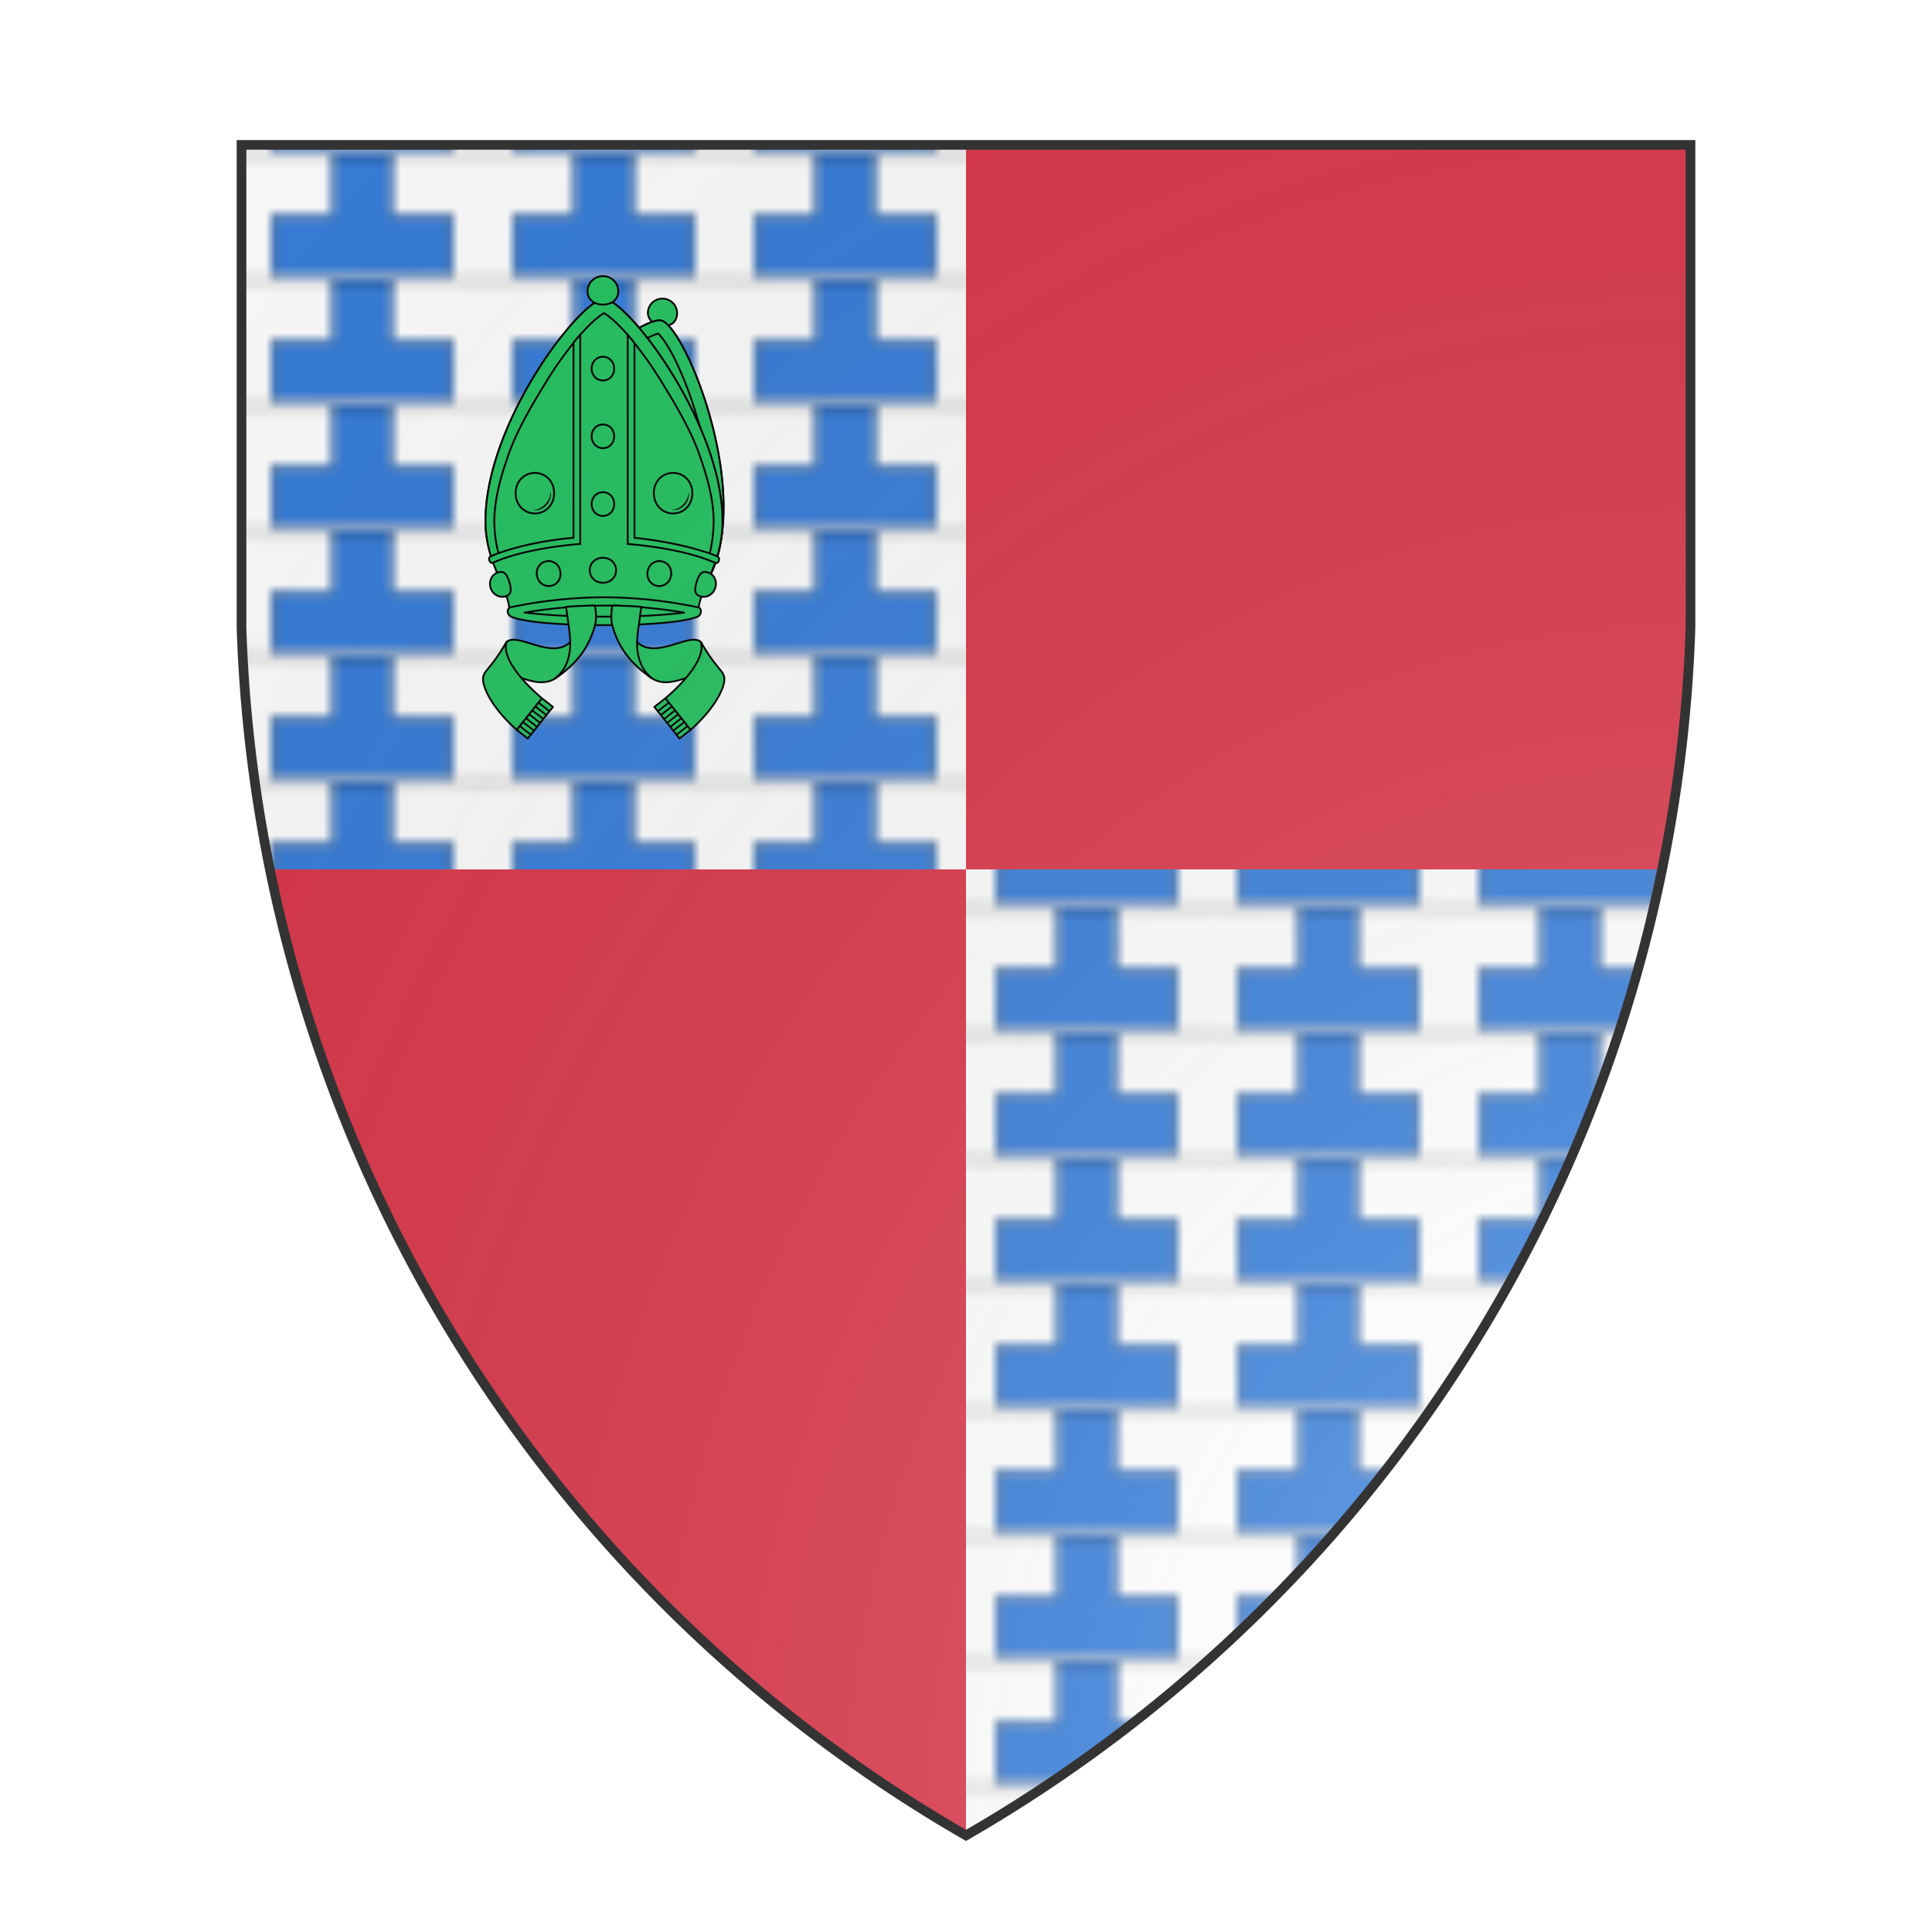 <svg id="coaworld_burg_152_burg_152_s0" width="500" height="500" viewBox="0 10 200 200" xmlns="http://www.w3.org/2000/svg" xmlns:x="http://www.w3.org/1999/xlink"><defs><clipPath id="heater_coaworld_burg_152_burg_152_s0"><path d="m25,25 h150 v50 a150,150,0,0,1,-75,125 a150,150,0,0,1,-75,-125 z"/></clipPath><clipPath id="divisionClip_coaworld_burg_152_burg_152_s0"><rect x="100" y="0" width="100" height="100"/><rect x="0" y="100" width="100" height="100"/></clipPath><g id="mitre_coaworld_burg_152_burg_152_s0" stroke-width=".31"><g><path stroke-linecap="round" d="M112.58 67.16c-.35 1.35-1.64 1.82-2.99 1.47s-2.24-1.38-1.9-2.73 1.72-2.14 3.07-1.8a2.52 2.52 0 0 1 1.82 3.06z"/><path class="tertiary" stroke-linecap="round" d="M109.97 67.82c-3.66-.95-23.91 14.7-27.98 30.48-1.59 6.17.57 10.83.29 14.48l.21.38a23.59 23.59 0 0 0 .6.81c2.12.16 7.47.68 14.36 2.46a91.4 91.4 0 0 1 9.65 3.06c1.72.19 3.49-.22 5.19-.42a.41.41 0 0 1 .43.22l.59-.13c1.83-2.75 5.02-5.62 6.44-11.13 4.01-15.62-6.11-39.27-9.78-40.21z"/><g><path stroke-linecap="round" d="M118.75 96.09c.42 4.39.43 8.31-.4 11.58a21.92 21.92 0 0 1-2.04 5.13c.7.51.68.24 1.16.64a20.01 20.01 0 0 0 2.28-5.41c4.01-15.6-6.11-39.27-9.78-40.21-3.66-.95-23.91 14.7-27.98 30.48a19.73 19.73 0 0 0-.58 5.83c.6-.1.46.12 1.33 0a21.32 21.32 0 0 1 .65-5.46c.84-3.3 2.76-6.77 5.26-10.4 2.16-3.16 5.25-6.31 8.34-9.29a58.92 58.92 0 0 1 8.03-6.65c2.4-1.59 3.8-2.14 4.38-2.28.43.4 1.4 1.57 2.73 4.14a61.45 61.45 0 0 1 3.8 9.75c1.26 4.09 2.45 8.35 2.82 12.15z"/></g></g><g><path class="tertiary" stroke-linecap="round" d="M116.5 118.06c0 .9-6.17 1.42-16.46 1.42s-16.25-.5-16.25-1.52l16.24-4.47 16.47 4.57z"/><path stroke-linecap="round" d="M83.77 118.23c0-4.13-4.18-8.42-4.18-15.83 0-17.1 16.48-38.3 20.44-38.3s20.45 21.4 20.45 38.3c0 7.75-4.18 11.77-4.18 15.83 0 0-6.51-1.46-16.27-1.46s-16.26 1.47-16.26 1.47z"/><path class="secondary" stroke-linecap="round" d="M95.2 105.94v-35.7c-5.64 6.3-14.83 20.1-14.83 31.27 0 2.93-.02 5.4.71 7.47 3.18-1.2 9.3-2.53 14.11-3.04zm23.58 3.05c.72-2.03.57-5.05.57-8.06 0-10.98-8.75-24.16-14.37-30.54v35.56c4.8.52 10.64 1.83 13.8 3.04z"/><path stroke-linecap="round" d="M101.8 87.78c0 1.2-.87 2.05-1.94 2.05-1.07 0-1.95-.86-1.95-2.05 0-1.2.88-2.05 1.95-2.05 1.08 0 1.94.85 1.94 2.05zm-10.36 9.81c0 2.04-1.5 3.5-3.32 3.5s-3.33-1.46-3.33-3.5 1.5-3.5 3.33-3.5 3.32 1.45 3.32 3.5zm17.2 0c0 2.04 1.49 3.5 3.32 3.5s3.33-1.46 3.33-3.5-1.5-3.5-3.33-3.5-3.33 1.45-3.33 3.5z"/><g><path stroke="none" fill="#0F0D0A" d="m90.87 97.36.02.2v.24c-.01.1 0 .2-.03.32-.02.11-.04.24-.09.37l-.06.2-.08.2c-.02.07-.06.14-.1.2l-.12.2-.13.2-.16.17-.17.17-.18.15-.18.14-.2.11-.2.1a.64.64 0 0 1-.19.07l-.18.06-.18.03-.16.03h-.16l-.13.02-.12-.01-.2-.02.2-.04.1-.02.13-.03.15-.03.15-.06.16-.06.17-.07a.72.72 0 0 0 .17-.1l.18-.1.17-.1.17-.14.16-.15.16-.15.14-.17.13-.17.11-.18.1-.17.1-.18.07-.17c.05-.12.08-.23.11-.34l.04-.16.03-.14c.02-.1.04-.17.04-.24l.06-.18zm20.84 3.15.2-.04.12-.02.13-.03.13-.03.15-.06.17-.06.16-.07a.72.72 0 0 0 .18-.1l.17-.1.18-.1.16-.14.17-.15.15-.15.15-.17.12-.17.11-.18.1-.17.1-.18.07-.17.12-.34.04-.16.03-.14c.02-.1.04-.17.04-.24l.04-.2a3.54 3.54 0 0 0 .02.45c-.01.1 0 .2-.03.32-.02.11-.03.24-.08.37l-.06.2-.09.2c-.02.07-.06.14-.1.2l-.11.2-.14.2-.15.17-.18.17-.17.15-.19.14-.2.11c-.05.04-.13.06-.19.1a.64.64 0 0 1-.2.07l-.18.06-.17.03-.17.03h-.15l-.14.02-.11-.01-.2-.01z"/></g><path stroke-linecap="round" d="M101.8 99.47c0 1.2-.87 2.05-1.94 2.05-1.07 0-1.95-.86-1.95-2.05s.88-2.05 1.95-2.05c1.08-.01 1.94.85 1.94 2.05zm0-23.37c0 1.2-.87 2.05-1.94 2.05-1.07 0-1.95-.86-1.95-2.05s.88-2.05 1.95-2.05c1.08-.01 1.94.85 1.94 2.05zm.33 34.8c0 1.25-1.02 2.15-2.27 2.15-1.26 0-2.28-.9-2.28-2.16s1.02-2.16 2.28-2.16c1.25 0 2.27.9 2.27 2.16zm9.5.83c-.17 1.24-1.2 2.01-2.33 1.87-1.12-.14-1.91-1.16-1.75-2.41.17-1.25 1.2-2.02 2.32-1.87s1.92 1.16 1.75 2.4zm-23.17 0c.16 1.24 1.2 2.01 2.31 1.87 1.13-.14 1.92-1.16 1.75-2.41-.16-1.25-1.19-2.02-2.31-1.87s-1.92 1.16-1.75 2.4zm-7.99 2.16c.36 1.2 1.5 1.81 2.59 1.5 1.08-.33 1.02-1.21.66-2.42s-.8-2.06-1.9-1.73c-1.09.32-1.7 1.44-1.35 2.65zm38.78 0c-.36 1.2-1.5 1.81-2.58 1.5-1.08-.33-1.02-1.21-.66-2.42s.8-2.06 1.9-1.73 1.7 1.44 1.34 2.65z"/><path stroke-linecap="round" d="M116.35 90.54c1.58 4.34 2.61 8.33 2.61 11.86 0 1.95-.3 4.23-.73 5.75.85.34.75.07 1.35.35a21.01 21.01 0 0 0 .9-6.1c0-16.9-16.48-38.3-20.45-38.3S79.6 85.3 79.6 102.4a20.5 20.5 0 0 0 .95 6.08c.6-.27.49 0 1.34-.34a22.44 22.44 0 0 1-.77-5.73c0-3.57 1.04-7.59 2.62-11.94 1.37-3.77 3.69-7.8 6.04-11.62a62.49 62.49 0 0 1 6.41-8.86c2.02-2.25 3.32-3.17 3.85-3.46.54.29 1.84 1.22 3.87 3.5a63.76 63.76 0 0 1 6.4 8.9c2.36 3.83 4.68 7.85 6.05 11.6z"/><path stroke-linecap="round" d="m119.65 108.53-.07-.03v0l-.22-.1s0 0 0 0c-.55-.25-5.69-2.25-14.06-3.11V71.68a60.05 60.05 0 0 0-1.17-1.4v36.07l.54.05c7.15.65 12.03 2.05 14.51 3.2.08.03.17.04.25.04.21 0 .32-.12.41-.34.12-.28.11-.63-.19-.77zm-24.87-36.9v33.65c-8.43.76-13.46 2.84-14 3.09h-.02l-.22.1h0l-.08.03c-.29.14-.3.49-.16.77.1.22.2.34.41.34a.7.7 0 0 0 .25-.05c2.47-1.14 7.34-2.53 14.46-3.17l.53-.05v-36.1c-.4.44-.78.9-1.17 1.39zm7.72-8.86c0 1.46-1.18 2.28-2.64 2.28s-2.65-.82-2.65-2.28 1.19-2.63 2.65-2.63 2.65 1.17 2.65 2.63z"/><path stroke-linecap="round" stroke-linejoin="round" d="M116.15 117.26a80.4 80.4 0 0 0-16.06-1.71 80.15 80.15 0 0 0-16.05 1.7c-.46.08-.64.42-.6.87.06.45.4.71.78.87 2.99 1.05 9.91 1.37 15.87 1.37 5.97 0 12.93-.35 15.88-1.37.39-.12.72-.38.78-.87.06-.48-.11-.82-.6-.86zm-16.04 1.63c-9.25 0-13.05-.69-13.78-.69a86.64 86.64 0 0 1 13.78-1.22c6.32 0 12.61 1 13.76 1.22-.7.03-4.53.7-13.76.7z"/></g><g><g><g><path stroke-linecap="round" stroke-linejoin="round" d="M79.2 129.3c2.58-2.05 3.33-2.99 4-6 1.85-1.86 7.67 3.1 10.98.02 1.95-1.8 1.25 3.13-2.51 6.21-3.88 2.48-8.47-2.77-12.47-.23z"/><path stroke-linecap="round" stroke-linejoin="round" d="M79.2 129.3c.28-1.29 1.31-1.38 4-6-1.07 3.8 6.13 9.67 6.13 9.67s-2.55 3.17-4.35 5.45c-4.63-4.1-6.07-7.82-5.78-9.12zm5.8 9.13c1.79-2.28 4.34-5.45 4.34-5.45l1.9 1.49s-2.55 3.16-4.34 5.45l-1.9-1.49zm4.03-1.21-1.9-1.49m2.96.13-1.9-1.48m-.23 4.18-1.9-1.49m4.56-1.88-1.9-1.48m-.24 4.19-1.9-1.49m2.97.13-1.9-1.49m-.24 4.2-1.91-1.49"/></g><path stroke-linecap="round" stroke-linejoin="round" d="m93.5 117.2.45 3.3a19.26 19.26 0 0 1 .25 3.78c-.26 3.13-1.62 4.47-2.53 5.26 4.18-2.89 6.02-5.94 6.9-9.47.2-1.13.05-2.28-.1-3.1-1.71.03-3.4.11-4.98.23z"/></g><g><g><path stroke-linecap="round" stroke-linejoin="round" d="M120.78 129.3c-2.59-2.05-3.34-2.99-4-6-1.85-1.86-7.67 3.1-10.99.02-1.95-1.8-1.25 3.13 2.51 6.21 3.89 2.48 8.47-2.77 12.48-.23z"/><path stroke-linecap="round" stroke-linejoin="round" d="M120.78 129.3c-.3-1.29-1.32-1.38-4-6 1.06 3.8-6.14 9.67-6.14 9.67s2.56 3.17 4.35 5.45c4.63-4.1 6.08-7.82 5.79-9.12zm-5.8 9.13a586.06 586.06 0 0 0-4.35-5.45l-1.9 1.49s2.55 3.16 4.34 5.45l1.9-1.49zm-4.04-1.21 1.9-1.49m-2.96.13 1.9-1.48m.23 4.18 1.9-1.49m-4.56-1.88 1.91-1.48m.24 4.19 1.9-1.49m-2.97.13 1.9-1.49m.24 4.2 1.9-1.49"/></g><path stroke-linecap="round" stroke-linejoin="round" d="m106.48 117.2-.45 3.3a19.26 19.26 0 0 0-.26 3.78c.27 3.13 1.63 4.47 2.53 5.26-4.18-2.89-6.02-5.94-6.9-9.47a8.61 8.61 0 0 1 .1-3.1c1.72.03 3.4.11 4.98.23z"/></g></g></g><pattern id="potentInPale-argent-azure" width="25" height="12.5" viewBox="0 0 200 100" patternUnits="userSpaceOnUse" stroke-width="1"><rect width="200" height="100" fill="#fafafa" stroke="none"/><path d="m25 50h50v-50h50v50h50v50h-150z" fill="#377cd7" stroke="#000"/><path d="m0 0h200 M0 100h200" fill="none" stroke="#000"/></pattern><radialGradient id="backlight" cx="100%" cy="100%" r="150%"><stop stop-color="#fff" stop-opacity=".3" offset="0"/><stop stop-color="#fff" stop-opacity=".15" offset=".25"/><stop stop-color="#000" stop-opacity="0" offset="1"/></radialGradient></defs><g clip-path="url(#heater_coaworld_burg_152_burg_152_s0)"><rect x="0" y="0" width="200" height="200" fill="url(#potentInPale-argent-azure)"/><g clip-path="url(#divisionClip_coaworld_burg_152_burg_152_s0)"><rect x="0" y="0" width="200" height="200" fill="#d7374a"/></g><g fill="#26c061" stroke="#000"><style>
      g.secondary,path.secondary {fill: #26c061;}
      g.tertiary,path.tertiary {fill: #26c061;}
    </style><use x:href="#mitre_coaworld_burg_152_burg_152_s0" transform="translate(2.5 2.5) scale(0.6)"/></g></g><path d="m25,25 h150 v50 a150,150,0,0,1,-75,125 a150,150,0,0,1,-75,-125 z" fill="url(#backlight)" stroke="#333"/></svg>